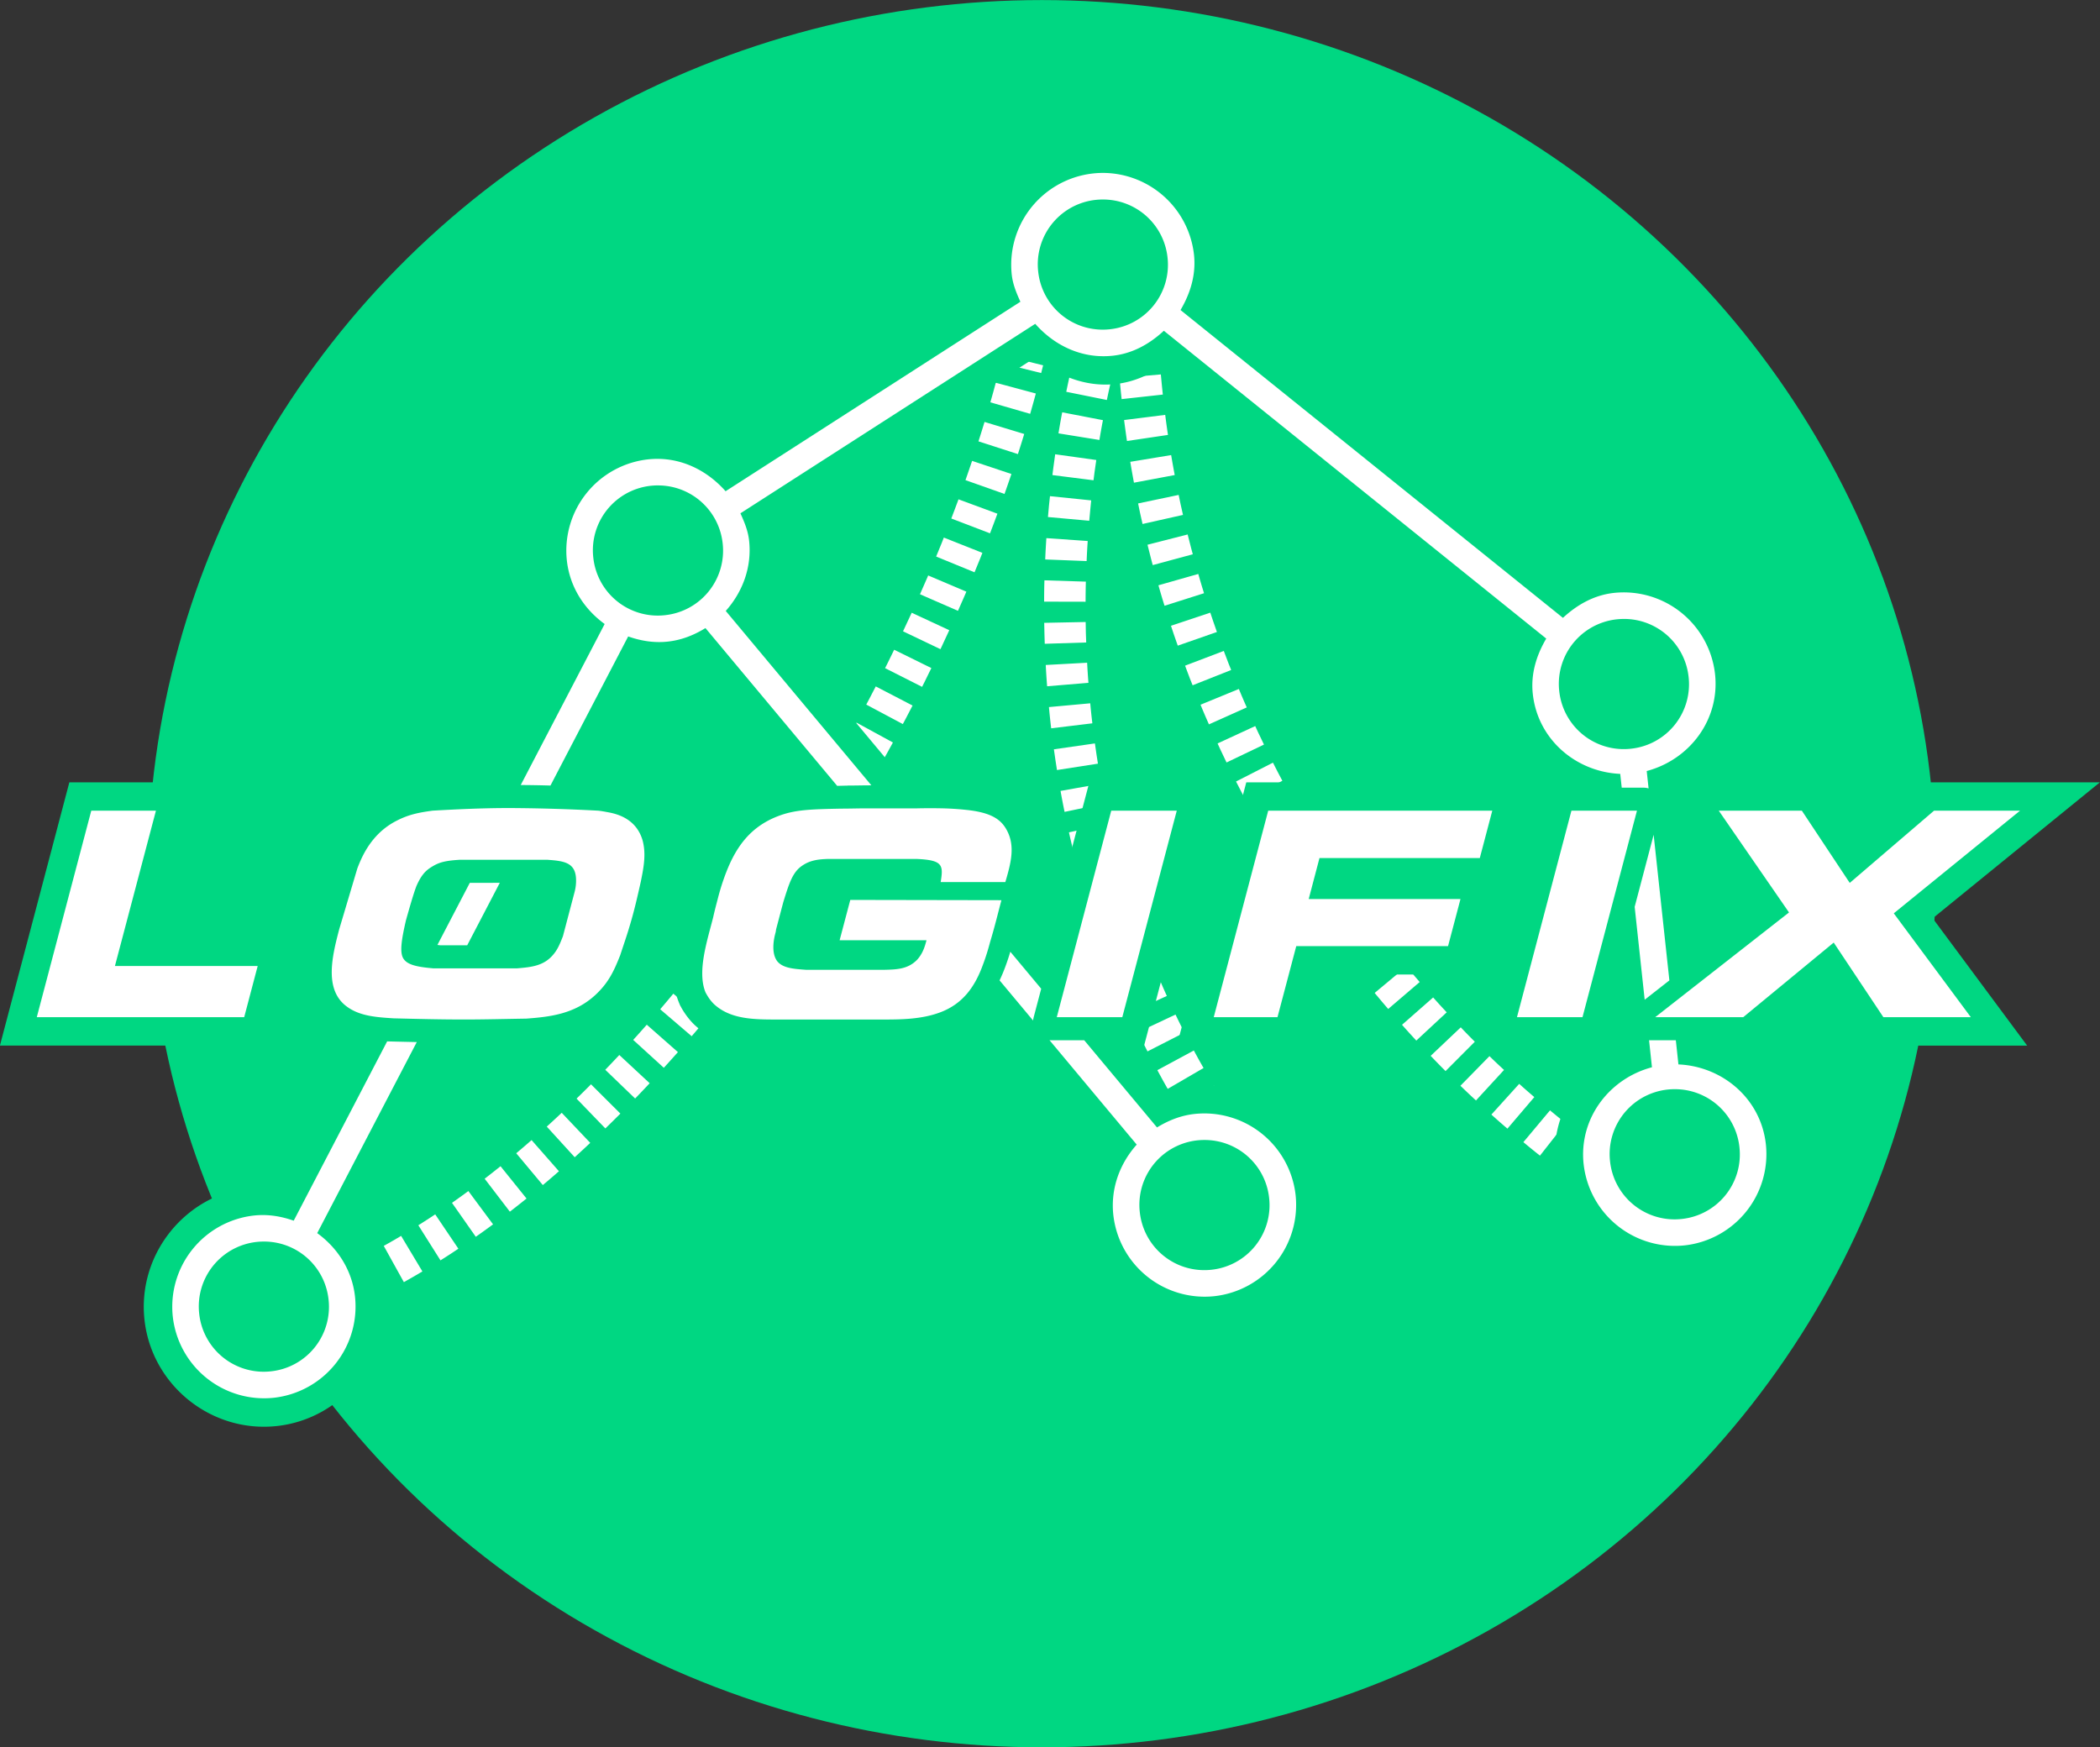 <svg width="344.595" height="286.745" viewBox="0 0 91.174 75.868" xmlns="http://www.w3.org/2000/svg">
  <rect x="0" y="0" width="91.174" height="75.868" fill="#333333" stroke="none"/>
  <ellipse transform="translate(-219.819 -96.933)" cx="265.05" cy="134.87" rx="38.811" ry="37.934" fill="#00d782" paint-order="stroke fill markers"/>
  <g transform="translate(-219.82 -96.932)">
    <ellipse cx="232.19" cy="153.96" rx="3.428" ry="2.333" fill="#00d782" paint-order="stroke fill markers"/>
    <path d="M232.57 149.93l1.02.54.577-.679-2.463-1.132z" fill="#4ce0a6"/>
    <g fill="#fff" color="#000">
      <path d="M266.31 113.04a31.54 31.54 0 00-.197.904l1.763.356c.057-.282.121-.566.188-.854zm-.373 1.795c-.059.305-.113.61-.162.914l1.777.287c.047-.288.098-.575.153-.86zm-.305 1.822l-.076.551-.045.352 1.785.226.043-.34.077-.54zm-.226 1.819l-.043.406-.045.5 1.793.162.045-.488.039-.397zm-.157 1.822c-.02.305-.038.614-.05.926l1.798.07c.012-.288.027-.578.047-.871zm-.084 1.832c-.01.312-.013.62-.013.926l1.8.004c.001-.295.004-.586.012-.873zm1.791 1.81l-1.8.036.01.476.013.434 1.8-.057-.015-.422zm.063 1.768l-1.797.098c.016.303.035.611.06.924l1.794-.149a30.63 30.63 0 01-.057-.873zm.135 1.762l-1.793.164c.028.31.06.617.097.922l1.788-.217a29.044 29.044 0 01-.092-.87zm.203 1.742l-1.781.256.068.473.066.427 1.778-.277-.065-.418zm.28 1.746l-1.772.317c.053.3.111.603.175.91l1.762-.37c-.059-.28-.114-.567-.166-.857zm.353 1.73l-1.76.385c.067.306.14.607.215.903l1.746-.44c-.072-.286-.14-.567-.201-.847zm.422 1.7l-1.737.478.11.395.14.482 1.729-.5-.137-.47zm.501 1.695l-1.718.54c.092.295.19.59.293.882l1.699-.596c-.096-.273-.187-.549-.274-.826zm.569 1.654l-1.686.635.178.469.15.383 1.676-.657-.146-.37zm.65 1.643l-1.66.695c.118.283.242.569.373.854l1.635-.752c-.12-.26-.234-.526-.348-.797zm.725 1.605l-1.63.768c.136.286.276.563.413.832l1.604-.818a28.065 28.065 0 01-.387-.781zm.795 1.561l-1.584.854c.144.267.292.54.45.812l1.556-.906c-.143-.246-.282-.5-.422-.76zm.875 1.527l-1.547.922c.162.272.327.533.492.79l1.514-.973c-.16-.249-.314-.495-.46-.739zM263.36 112.36l-.084.336 1.748.434.084-.336zm-.307 1.191c-.076.285-.154.568-.236.85l1.729.5c.085-.294.167-.588.246-.883zm-.488 1.702a52.71 52.71 0 01-.264.843l1.713.553c.095-.292.185-.583.274-.873zm-.54 1.691c-.094.279-.19.557-.288.836l1.695.6c.102-.287.202-.575.3-.866zm-.59 1.67l-.15.402-.163.43 1.681.644.168-.441.153-.412zm-.637 1.66l-.096.244-.238.58 1.666.684.242-.59.1-.254zm-.68 1.645l-.043.103-.313.713 1.65.72.317-.722.047-.111zm-.715 1.619l-.344.736-.033.07 1.625.776.037-.078.346-.746zm-.762 1.607l-.306.625-.088.174 1.607.812.092-.183.31-.633zm-.799 1.592l-.27.521-.142.268 1.588.846.147-.276.275-.529zm-.836 1.572l-.232.426-.197.353 1.568.881.203-.361.239-.436zm-.87 1.553l-.194.334-.256.433 1.551.917.262-.442.197-.344zm-.907 1.531l-.15.248-.317.51 1.53.95.322-.518.154-.258zm-.941 1.51l-.106.164-.379.584 1.508.982.385-.591.11-.172zm-.979 1.488l-.05.078-.45.659 1.485 1.015.455-.666.058-.086zm-1.006 1.455l-.486.678-.033.045 1.451 1.066.04-.052.491-.686zm-1.047 1.44l-.433.572-.106.139 1.428 1.095.111-.144.438-.58zm-1.085 1.414a53.94 53.94 0 01-.553.691l1.398 1.133c.191-.236.381-.472.57-.713zm-1.118 1.379c-.188.226-.377.452-.57.677l1.367 1.17c.198-.23.393-.462.588-.697zm-1.152 1.347c-.196.223-.392.444-.59.66l1.33 1.211c.207-.226.41-.453.612-.681zm-1.193 1.315a49.84 49.84 0 01-.61.642l1.297 1.248c.21-.217.421-.438.631-.664zm-1.229 1.273a45.3 45.3 0 01-.627.621l1.25 1.295c.222-.214.439-.43.653-.644zm-1.271 1.237c-.211.199-.428.399-.649.6l1.213 1.33c.223-.204.449-.41.674-.624zm-1.309 1.185a38.1 38.1 0 01-.666.572l1.154 1.381c.236-.197.47-.398.7-.6zm-1.348 1.135c-.231.186-.46.367-.689.543l1.094 1.43c.247-.19.489-.381.724-.57zm-1.396 1.078c-.235.174-.472.344-.711.512l1.033 1.474c.253-.177.503-.358.75-.54zm-1.44 1.012c-.24.161-.484.318-.732.474l.961 1.524c.26-.164.52-.333.777-.506zm-1.48.935c-.248.149-.5.293-.754.434l.873 1.574c.27-.15.539-.305.805-.465zm-1.525.848c-.258.134-.518.265-.778.388l.774 1.625c.282-.134.012-.295.286-.438zM270.22 113.19l-1.793.156c.027.304.056.61.09.916l1.789-.197c-.032-.29-.06-.58-.086-.875zm.19 1.756l-1.786.225c.039.304.08.607.125.91l1.78-.264c-.044-.29-.083-.58-.12-.871zm.257 1.746l-1.775.293c.05.304.104.606.16.906l1.77-.332c-.055-.29-.107-.579-.155-.867zm.326 1.73l-1.761.37.086.416.107.476 1.756-.394-.104-.463zm.39 1.717l-1.743.446.16.632.068.252 1.739-.47-.065-.239zm.462 1.715l-1.73.492c.083.295.17.591.265.889l1.715-.545c-.087-.274-.17-.554-.25-.836zm.521 1.68l-1.707.57.127.381.168.482 1.7-.593-.164-.471zm.586 1.662l-1.681.64.21.557.118.295 1.674-.664-.114-.283zm.655 1.652l-1.664.684c.117.287.239.571.365.853l1.642-.736a27.524 27.524 0 01-.343-.8zm.71 1.611l-1.634.754.12.264.269.563 1.625-.778-.264-.549zm.77 1.588l-1.603.819.207.402.213.408 1.591-.841-.209-.397zm.826 1.557l-1.568.883.297.527.154.266 1.557-.903-.149-.257zm.893 1.54l-1.547.919c.159.267.323.53.488.79l1.518-.968c-.157-.246-.31-.493-.46-.742zm.941 1.491l-1.51.98c.167.257.337.514.514.77l1.48-1.023c-.163-.237-.323-.48-.484-.727zm.994 1.455l-1.468 1.043.205.288.33.45 1.453-1.06-.324-.443zm1.047 1.422l-1.425 1.098.28.365.286.115 1.406-.878-.273-.344zm1.098 1.381l-1.383 1.154.358.428.23.268 1.367-1.17-.222-.26zm1.156 1.35l-1.351 1.187c.206.236.414.463.62.686l1.32-1.227a30.978 30.978 0 01-.589-.646zm1.2 1.297l-1.307 1.238c.214.226.429.446.646.662l1.27-1.275c-.208-.207-.411-.415-.61-.625zm1.245 1.252l-1.26 1.285c.222.216.447.43.675.639l1.218-1.325a28.237 28.237 0 01-.633-.6zm1.291 1.203l-1.207 1.334c.229.206.459.41.696.611l1.168-1.371c-.22-.187-.44-.378-.656-.574zm1.338 1.15l-1.156 1.381c.235.197.475.393.72.586l1.112-1.416c-.226-.178-.45-.363-.676-.55zm1.38 1.1l-1.098 1.424c.242.187.488.373.742.556l1.054-1.459a27.74 27.74 0 01-.699-.521z" />
    </g>
    <path d="M267.67 103.21l-.654.004-.057.086c-2.744.402-4.741 2.904-4.441 5.683.023.216.107.33.158.516l-11.34 7.29c-.986-.747-2.157-1.28-3.512-1.134-2.845.308-4.928 2.898-4.62 5.743.12 1.126.683 2.04 1.384 2.81l-3.443 6.606c-.878.016-1.756.04-2.62.09l-.048.004-.05.006c-.57.078-1.23.192-1.935.552 0 0 0 .002-.002.002-1.012.51-1.696 1.362-2.105 2.244l-.008.016c-.063.14-.137.308-.21.51l-.011.03-.797 2.677-.004.02c-.153.58-.349 1.286-.367 2.078-.018.791.207 1.794.996 2.465l.002.002h.002c.332.28.685.378 1.033.501l-1.302 1.303.898.024-2.76 5.294c-.382-.054-.727-.189-1.142-.144-2.846.307-4.93 2.897-4.623 5.742.307 2.846 2.896 4.93 5.742 4.623 2.845-.307 4.928-2.897 4.62-5.742-.12-1.126-.683-2.04-1.384-2.81l4.104-7.88c.264.004.521.014.789.014.924 0 1.837-.024 2.718-.037l.04-.002.037-.002c1.037-.078 2.52-.22 3.746-1.353h.002c.76-.705 1.112-1.497 1.383-2.176l.015-.037.014-.041c.131-.407.282-.832.418-1.291l.002-.01c.211-.7.36-1.364.504-2.008l.004-.01.002-.012c.137-.668.303-1.472.049-2.383l-.004-.011-.004-.014a2.917 2.917 0 00-1.303-1.652c-.509-.293-.985-.375-1.182-.41-.13-.025-.297-.06-.506-.079l-.027-.002-.027-.002c-.216-.01-.437-.01-.653-.019l2.61-5.01c.382.055.727.19 1.142.145.416-.045.726-.25 1.088-.385l4.514 5.406c-.42.056-.967.022-1.363.172-1.567.592-2.483 1.868-2.98 3.143-.177.444-.303.872-.41 1.275-.073.279-.148.563-.214.867l.008-.039c-.23.915-.955 2.411-.271 4.05l.033.081.043.074c-.018-.03.205.41.584.772l.008.008.01.008c1.127 1.034 2.528.984 3.54.984h4.561c.8 0 1.88.028 2.998-.398v.002a3.985 3.985 0 001.643-1.186l1.668 1.998.32.453.06.002.774.928 2.123 2.543c-.52.902-.875 1.914-.754 3.04.308 2.846 2.897 4.933 5.743 4.626v-.002c2.845-.307 4.93-2.897 4.623-5.742-.308-2.846-2.898-4.929-5.743-4.621-.415.044-.724.25-1.086.384l-1.777-2.129h.807l3.013-11.432h-5.392l-.242.918-1.672 6.338-.91-1.091c.062-.24.136-.502.197-.731l.408-1.543h-.08c.166-.741.26-1.566-.219-2.428v-.004l-.002-.002a2.742 2.742 0 00-1.04-1.03c-.236-.128-.557-.153-.83-.225l.16-.254-2.17-.05c-.37-.007-.732-.004-1.09.003h-.563l-6.246-7.483c.52-.902.874-1.915.752-3.04-.023-.217-.107-.332-.158-.518l11.336-7.29c.986.748 2.159 1.282 3.515 1.136.785-.085 1.44-.398 2.032-.774l15.172 12.213c-.241.66-.407 1.366-.323 2.15.176 1.625 1.146 2.904 2.43 3.706h-.479l-.242.918-2.771 10.514h5.818l-.254.482c-1.54 1.03-2.51 2.821-2.297 4.797.308 2.845 2.897 4.93 5.743 4.623 2.845-.307 4.928-2.897 4.62-5.742-.208-1.932-1.483-3.46-3.152-4.16h1.387l3.217-2.653 1.763 2.652h6.907l-4.1-5.527 7.258-5.904h-7.658l-2.948 2.527-1.675-2.527h-5.559c1.572-1.024 2.573-2.826 2.357-4.824v-.002c-.307-2.846-2.896-4.93-5.742-4.623-.784.084-1.437.398-2.03.773l-15.173-12.213c.24-.66.407-1.366.322-2.15-.288-2.668-2.575-4.668-5.213-4.653zm.025 3.621h.002a1.562 1.562 0 011.586 1.422c.098.903-.51 1.656-1.412 1.754-.902.097-1.656-.51-1.754-1.412-.097-.903.51-1.657 1.412-1.754a1.99 1.99 0 01.166-.01zm-19.316 12.414a1.565 1.565 0 011.59 1.422c.098.902-.511 1.656-1.414 1.754-.902.097-1.656-.51-1.754-1.412-.097-.903.51-1.659 1.412-1.756.056-.006.112-.007.166-.008zm41.938 5.797h.002a1.562 1.562 0 011.588 1.422v.002c.098.902-.51 1.654-1.412 1.752-.903.097-1.658-.508-1.756-1.41a1.561 1.561 0 011.414-1.756c.06-.006.114-.01.164-.01zm-67.486 5.86l-.242.917-2.773 10.514h11.553l1.236-4.687h-6.197l1.78-6.742zm51.098 0l-.242.917-2.773 10.514h5.318l.815-3.086h6.59l1.007-3.822h.37l1.193-4.523zm18.773.884l.723 1.049 2.39 3.465-2.421 1.894-.578-5.353zm-31.77 1.494c.228.01.457.018.676.041l.004.002h.006c.47.047.694.134.76.17.062.034.03.007.062.067.042.074-.056.335-.052.441h-.723c-.057-.12-.031-.229-.125-.336-.199-.228-.404-.29-.607-.385zm-15.902.065c.221.01.437.009.659.02.058.005.141.02.267.044h.006l.006.002c.155.028.297.068.389.121.088.051.117.067.166.219.069.256.037.588-.09 1.209-.144.64-.278 1.236-.455 1.82l-.002.006-.002.004c-.104.354-.24.747-.377 1.17-.252.634-.352.886-.768 1.272-.207.19-.45.273-.689.37.212-.13.44-.191.623-.407.265-.309.466-.7.647-1.172l.023-.063.539-2.04.006-.036c.042-.208.095-.508.076-.848-.029-.64-.477-1.406-1.023-1.691zm-20.3.021h.257l-1.715 6.502h-.257zm44.282 0h.295l-1.714 6.502h-.295zm6.815 0h.219l-.899 3.416h-.002l-.814 3.086h-.22zm13.166 0h.295l-1.715 6.502h-.295zm7.793 0h.597l1.967 2.965-.33.272zm-42.793.112l-.008.008c-.005.003-.007 0-.012.004zm-16.066.039c-.005.003-.005.007-.01.01-.002 0-.007 0-.01.002zm-.102.09c-.28.195-.518.417-.613.54-.29.372-.445.763-.432.733l-.015.04-.016.036c-.158.413-.296.905-.494 1.608l-.008.027-.008.03c-.092.397-.17.756-.209 1.118s-.081.742.137 1.246l.004.012.006.012c.208.456.632.687.998.85l-.063.064-.134-.004c-.777-.05-1.204-.131-1.395-.291v-.002c-.092-.079-.138-.149-.129-.528.01-.377.136-.935.283-1.494l.002-.011.758-2.543c.026-.073.07-.177.125-.301.238-.514.528-.855.979-1.082l.006-.002.004-.002c.07-.036.15-.03.214-.057zm16.014.052c-.322.267-.615.582-.77.905-.184.387-.291.756-.423 1.183l-.006.024-.35 1.322-.004.06v.004c-.017.065-.102.37-.12.756-.02.388-.011.949.423 1.514l.012.016.013.013c.26.317.569.396.862.504-.935-.005-1.533-.072-1.809-.322-.018-.018-.055-.082-.072-.108-.072-.21.112-1.393.383-2.472l.006-.02.004-.02c.05-.228.115-.479.19-.759.093-.357.193-.687.317-1.002l.002-.004v-.002c.325-.83.678-1.271 1.342-1.592zm1.756 1.836l-.611 2.317h-.113c-.095-.007-.128-.015-.202-.022l.002-.008-.002.002c.018-.065.062-.222.075-.416l-.04.238.31-1.166.003-.015c.12-.385.218-.674.277-.797.063-.13.039-.081.043-.084l.01-.008.01-.006c.024-.016.165-.023.239-.035zm-12.81.006h.747l-.443 1.68c-.115.297-.139.344-.195.41l-.01.01c-.081.096-.157.102-.686.147h-.586zm57.71 1.078l2.44 3.29h-.69l-2.03-3.051zm-39.04.67l.234.002c-.02.07-.038.145-.06.213l-.007.024-.006.023c-.08.302-.168.589-.274.867l-.004.01-.002.01c-.154.428-.434.547-.646.77.27-.4.475-.828.545-1.092zm-1.079 2.295c-.073.04-.073.156-.16.19-.056.021-.156.006-.217.023.127-.075.258-.108.377-.213zm29.611.836l.047.443-.207.164zm2.537 5.082a1.558 1.558 0 011.586 1.42c.098.902-.51 1.658-1.412 1.756-.902.097-1.657-.51-1.754-1.412-.097-.902.51-1.659 1.412-1.756.055-.006.112-.007.168-.008zm-20.42 2.205a1.56 1.56 0 011.588 1.42c.098.902-.51 1.659-1.412 1.756-.902.097-1.656-.512-1.754-1.414-.097-.903.51-1.655 1.412-1.752.056-.006.112-.01.166-.01zm-40.834 4.41a1.56 1.56 0 011.586 1.422c.098.903-.51 1.657-1.412 1.754-.902.098-1.657-.51-1.754-1.412-.097-.902.51-1.656 1.412-1.754.06-.006.115-.009.168-.01z" color="#000" fill="#00d782" paint-order="stroke fill markers"/>
    <path d="M267.68 104.44a3.99 3.99 0 00-3.935 4.408c.046.43.207.812.377 1.186l-12.8 8.228c-.828-.94-2.03-1.528-3.364-1.384a3.988 3.988 0 00-3.528 4.385c.126 1.161.761 2.125 1.642 2.764l-3.644 6.992c.432.002.863.01 1.291.022l3.374-6.474c.54.19 1.115.29 1.72.224.606-.066 1.147-.286 1.635-.587l5.719 6.851c.146-.003.276-.008.436-.01l.018-.003c.32 0 .667-.01 1.03-.01l-6.322-7.573c.724-.812 1.14-1.89 1.014-3.051-.046-.43-.207-.813-.377-1.187l12.8-8.228c.827.94 2.029 1.529 3.363 1.385.88-.095 1.616-.524 2.221-1.084l16.602 13.366c-.418.71-.68 1.522-.584 2.402.213 1.974 1.869 3.387 3.796 3.473l.065.598h.924c.085 0 .166.01.242.032l-.081-.754c1.865-.495 3.18-2.23 2.967-4.205a3.989 3.989 0 00-4.383-3.53c-.88.095-1.616.524-2.221 1.084l-16.603-13.366c.418-.71.68-1.522.585-2.401a3.992 3.992 0 00-3.98-3.553zm.009 1.155a2.815 2.815 0 012.821 2.522 2.815 2.815 0 01-2.504 3.112c-1.558.168-2.943-.947-3.112-2.505a2.815 2.815 0 012.795-3.129zm-19.316 12.415a2.817 2.817 0 012.823 2.522 2.817 2.817 0 01-2.506 3.112 2.815 2.815 0 01-3.112-2.505 2.817 2.817 0 012.795-3.13zm41.939 5.797a2.816 2.816 0 012.821 2.523 2.815 2.815 0 01-2.504 3.112 2.816 2.816 0 01-3.113-2.504 2.817 2.817 0 012.796-3.13zm-48.394 8.211c-1.105 0-2.21.05-3.32.114-.553.077-1.005.153-1.548.432-.733.369-1.22.965-1.544 1.664a5.83 5.83 0 00-.174.419l-.783 2.629c-.301 1.143-.645 2.54.237 3.29.571.482 1.333.533 2.12.583 1.021.026 2.031.051 3.06.051.901 0 1.81-.025 2.702-.038 1.01-.076 2.095-.19 3.002-1.029.588-.546.814-1.066 1.078-1.727.139-.431.288-.85.41-1.27.197-.647.34-1.282.485-1.93.132-.648.233-1.22.07-1.803-.292-.966-1.172-1.144-1.524-1.207-.133-.025-.266-.05-.402-.064a78.543 78.543 0 00-3.869-.114zm18.771.012a25.101 25.101 0 00-1.062.002h-2.198c-.355 0-.714.012-1.07.012-1.378.025-2.032.051-2.738.318-1.213.457-1.838 1.333-2.269 2.438a9.923 9.923 0 00-.365 1.143c-.073.28-.144.546-.202.813-.252 1.003-.712 2.362-.33 3.276.052.089.16.305.374.509.705.647 1.705.66 2.708.66h4.559c.8 0 1.727 0 2.56-.318 1.002-.38 1.512-1.156 1.842-2.07.125-.33.225-.66.312-.99.186-.61.33-1.207.488-1.804l-6.562-.012-.463 1.752h3.772c-.077.292-.163.571-.399.838-.402.42-.889.432-1.438.445h-3.39c-.51-.038-1-.064-1.25-.368-.302-.394-.121-1.08-.088-1.207a.871.871 0 00.034-.178l.312-1.18c.263-.852.412-1.322.841-1.601.356-.241.744-.267 1.103-.28h3.848c1.142.051 1.161.267 1.043 1.004h2.807c.247-.838.44-1.575.053-2.273-.241-.432-.64-.75-1.778-.864a12.34 12.34 0 00-1.055-.065zm-36.906.102l-2.366 8.967h9.005l.586-2.223h-6.198l1.78-6.743zm44.283 0l-2.365 8.967h2.845l2.365-8.967zm6.815 0l-2.365 8.967h2.768l.815-3.086h6.59l.54-2.045h-6.59l.468-1.778h6.96l.542-2.057zm13.165 0l-2.365 8.967h2.845l2.365-8.967zm6.396 0l3.05 4.42-5.809 4.547h3.822l3.928-3.239 2.156 3.239h3.797l-3.345-4.509 5.482-4.458h-3.734l-3.66 3.137-2.08-3.137zm-2.827 1.048l-.824 3.128.435 4.034 1.072-.84zm-51.852 1.086h3.836c.698.05 1.201.114 1.23.825a1.92 1.92 0 01-.056.547l-.512 1.943c-.165.431-.266.622-.43.812-.408.483-.954.534-1.552.585h-3.657c-.745-.064-1.176-.165-1.32-.483-.127-.292-.033-.838.142-1.6.197-.699.337-1.181.459-1.499.03-.063.131-.304.283-.495.058-.076.168-.203.379-.33.304-.19.566-.267 1.198-.305zm.454 1l-1.406 2.696c.048.005.08.012.133.016h1.16l1.415-2.713zm23.467 2.991a9.806 9.806 0 01-.219.657 6.85 6.85 0 01-.247.587l1.454 1.742c.006-.048.015-.096.027-.144l.326-1.235zm1.702 3.841l3.786 4.534c-.724.812-1.141 1.89-1.016 3.052a3.99 3.99 0 004.385 3.53 3.99 3.99 0 003.53-4.385 3.988 3.988 0 00-4.385-3.528c-.605.065-1.145.286-1.633.586l-3.161-3.787h-1.456l-.05-.001zm26.03.001l.126 1.175c-1.864.495-3.18 2.23-2.967 4.204a3.99 3.99 0 004.385 3.53 3.988 3.988 0 003.528-4.384c-.213-1.975-1.869-3.388-3.797-3.474l-.113-1.05H291.415zm-54.788.052l-4.056 7.785c-.54-.19-1.116-.29-1.721-.225a3.989 3.989 0 00-3.53 4.384 3.99 3.99 0 004.385 3.53 3.988 3.988 0 003.528-4.385c-.126-1.161-.762-2.126-1.642-2.764l4.323-8.296c-.43-.009-.858-.019-1.287-.03zm55.89 2.075a2.814 2.814 0 012.822 2.522 2.817 2.817 0 01-2.505 3.113 2.817 2.817 0 01-3.113-2.506 2.817 2.817 0 012.796-3.129zm-20.419 2.206a2.814 2.814 0 012.822 2.521 2.817 2.817 0 01-2.505 3.113c-1.558.168-2.943-.948-3.111-2.506a2.816 2.816 0 012.794-3.128zm-40.835 4.41a2.814 2.814 0 012.821 2.522 2.816 2.816 0 01-2.504 3.113 2.817 2.817 0 01-3.113-2.506 2.817 2.817 0 012.796-3.129z" color="#000" fill="#fff" paint-order="stroke fill markers"/>
  </g>
</svg>
